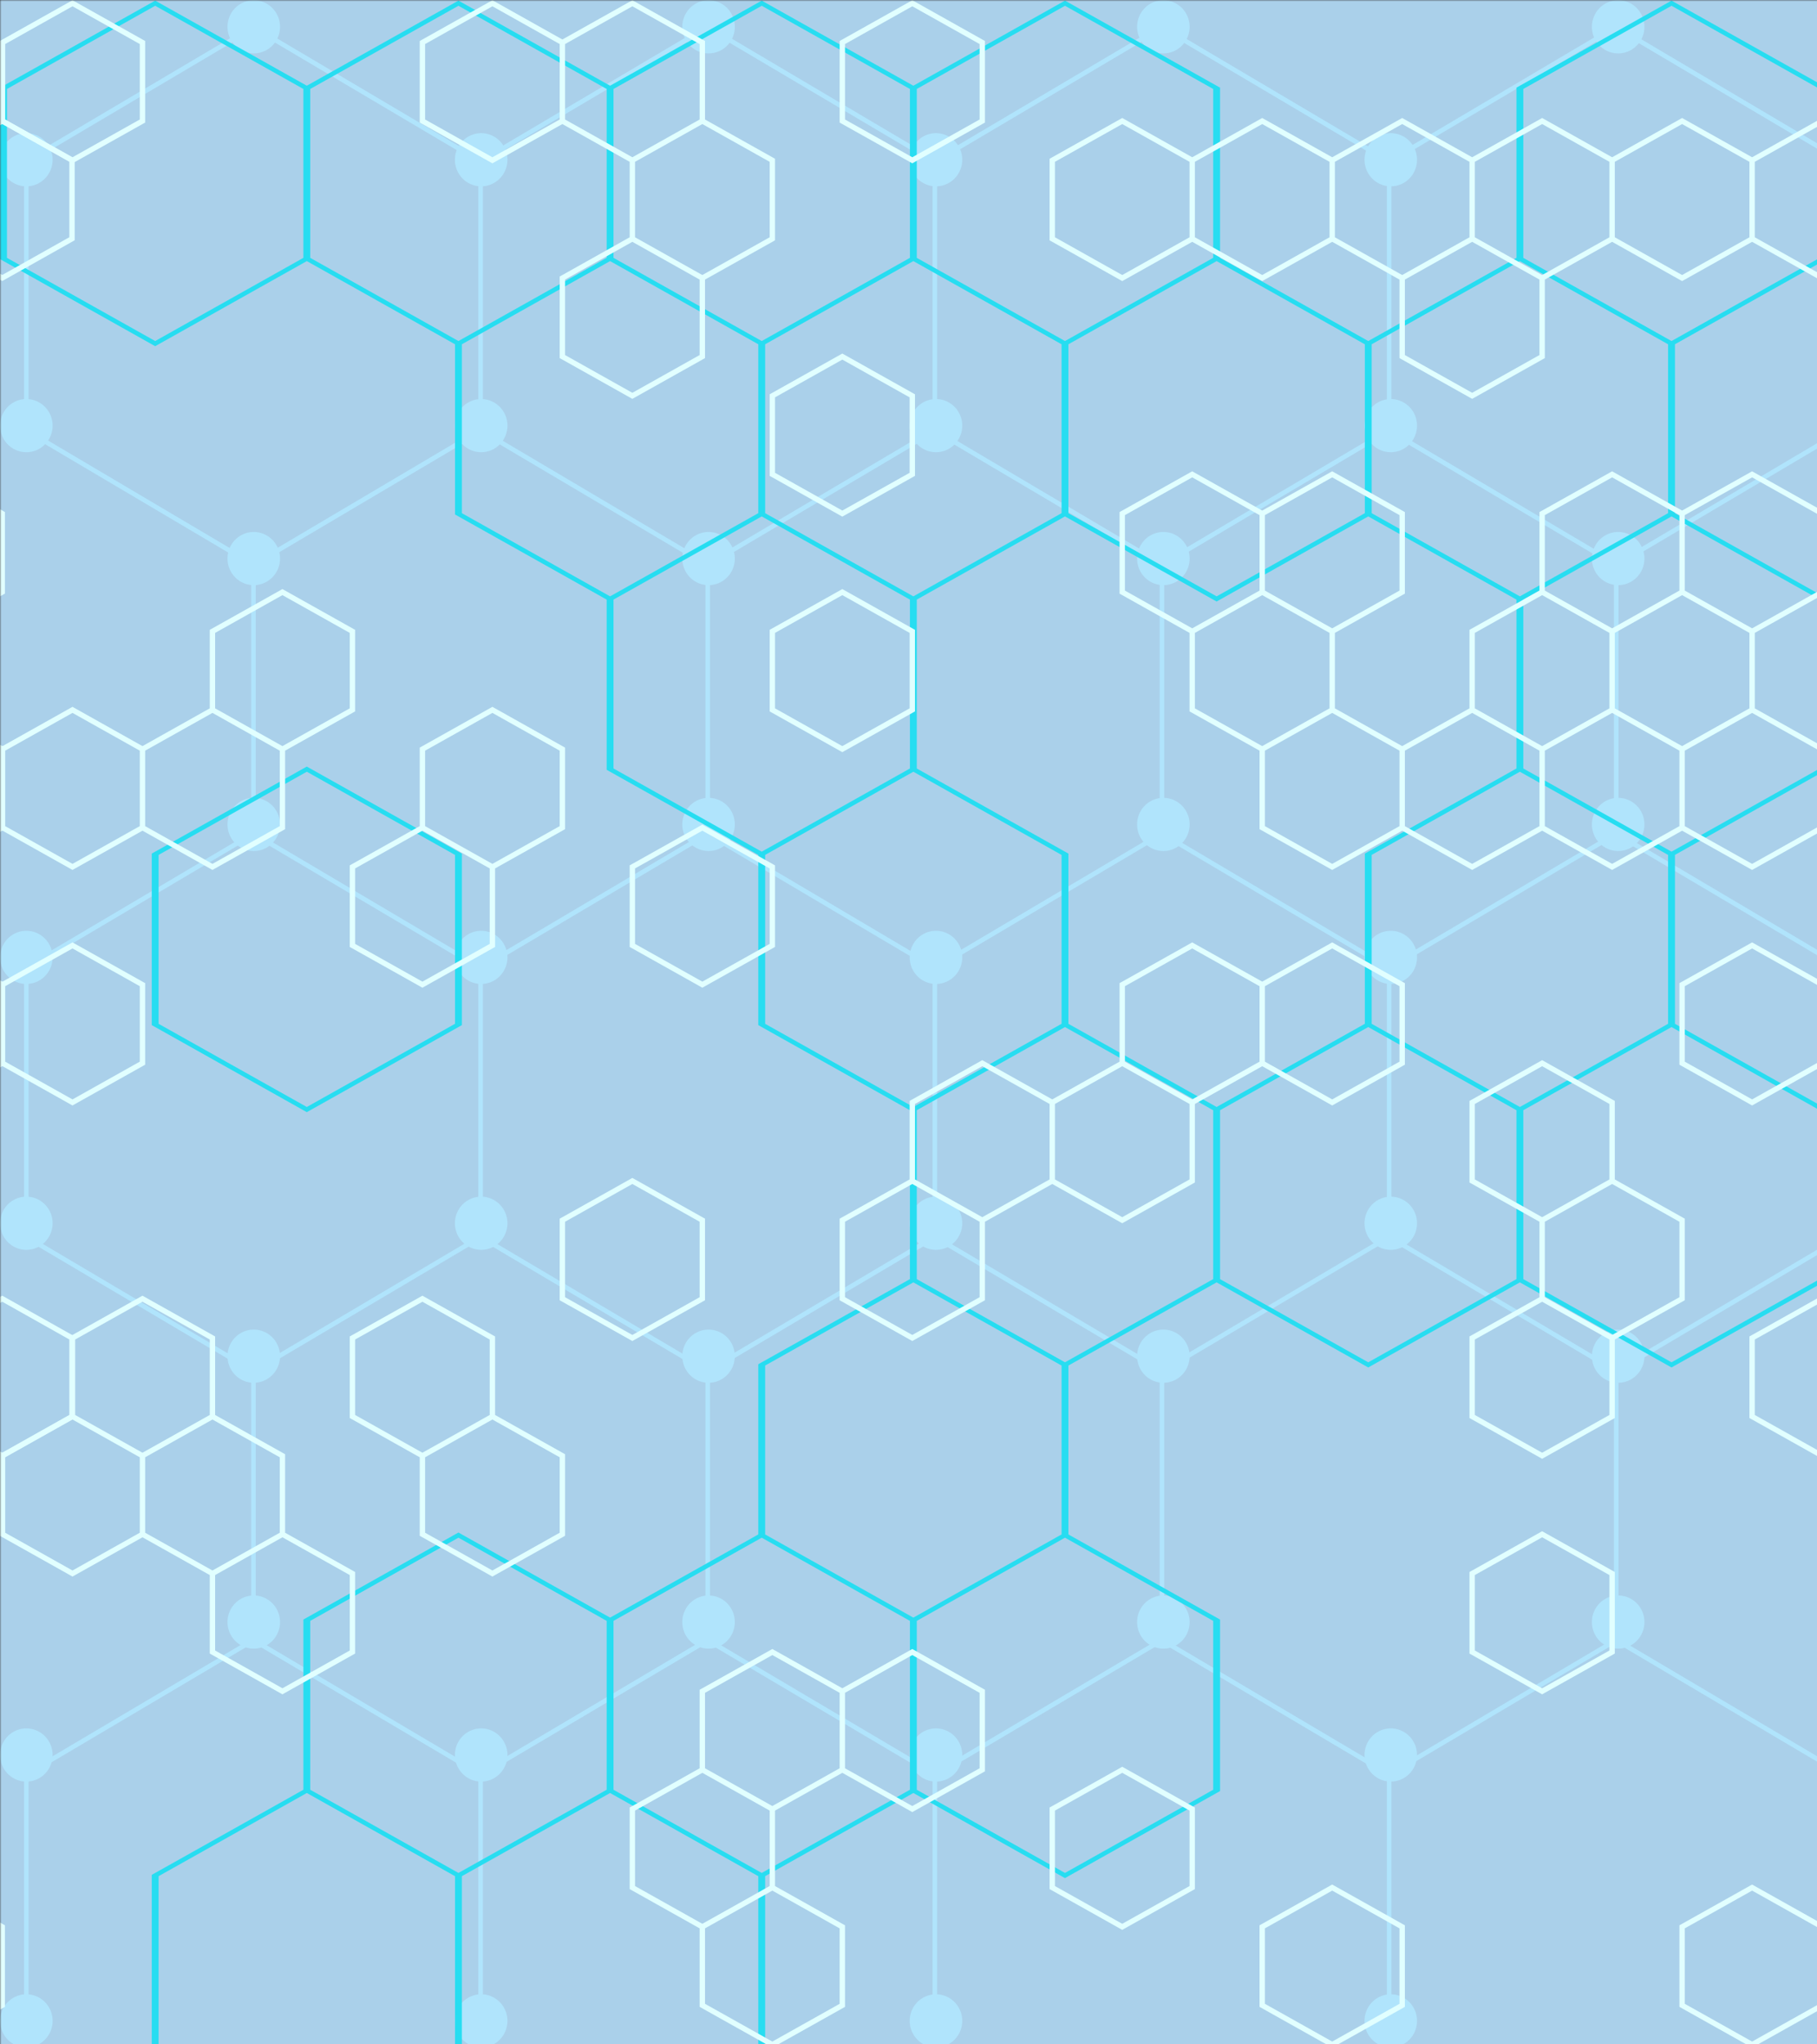 <?xml version="1.0" encoding="UTF-8" standalone="no"?>
<!-- Created with Inkscape (http://www.inkscape.org/) -->

<svg
        width="640"
        height="720"
        viewBox="0 0 169.333 190.5"
        version="1.1"
        id="svg1"
        sodipodi:docname="bgLight.svg"
        xml:space="preserve"
        inkscape:version="1.3.2 (091e20e, 2023-11-25, custom)"
        xmlns:inkscape="http://www.inkscape.org/namespaces/inkscape"
        xmlns:sodipodi="http://sodipodi.sourceforge.net/DTD/sodipodi-0.dtd"
        xmlns="http://www.w3.org/2000/svg"
><rect x="0" y="0" width="169.333" height="190.5" fill="#333333" stroke="none"/><sodipodi:namedview
     id="namedview1"
     pagecolor="#ffffff"
     bordercolor="#000000"
     borderopacity="0.25"
     inkscape:showpageshadow="false"
     inkscape:pageopacity="0.0"
     inkscape:pagecheckerboard="0"
     inkscape:deskcolor="#d1d1d1"
     inkscape:document-units="px"
     inkscape:zoom="0.72426347"
     inkscape:cx="396.26464"
     inkscape:cy="450.8028"
     inkscape:window-width="1920"
     inkscape:window-height="1009"
     inkscape:window-x="1072"
     inkscape:window-y="532"
     inkscape:window-maximized="1"
     inkscape:current-layer="layer1"
     showborder="false"
     borderlayer="false"
     shape-rendering="auto" /><defs
     id="defs1"><mask
       id="SvgjsMask2054"><rect
         width="640"
         height="720"
         fill="#ffffff"
         id="rect4"
         x="0"
         y="0" /></mask><linearGradient
       x1="-20.032"
       y1="20.016"
       x2="660.032"
       y2="699.984"
       gradientUnits="userSpaceOnUse"
       id="SvgjsLinearGradient2055"><stop
         stop-color="rgba(0, 35, 80, 0.91)"
         offset="0"
         id="stop4"
         style="stop-color:#450583;stop-opacity:1;" /><stop
         stop-color="rgba(52, 98, 158, 0.56)"
         offset="1"
         id="stop5" /></linearGradient></defs><g
     inkscape:label="Laag 1"
     inkscape:groupmode="layer"
     id="layer1"
     sodipodi:insensitive="true"
     transform="translate(-20.361,-53.25)"><g
       mask="url(#SvgjsMask2054)"
       fill="none"
       id="g4"
       transform="matrix(0.265,0,0,0.265,20.361,53.25)"><rect
         width="640"
         height="720"
         x="0"
         y="0"
         fill="#0e2a47"
         id="rect1"
         style="fill:#aad0ea;fill-opacity:1" /><g
         id="g5"
         transform="matrix(0.802,0,0,0.822,89.134,104.066)"
         inkscape:label="g5"
         style="display:inline"><path
           d="m 0,-115 99.6,57.5 v 115 L 0,115 -99.6,57.5 v -115 z M 99.6,57.5 199.19,115 V 230 L 99.6,287.5 0,230 V 115 Z M 0,230 99.6,287.5 v 115 L 0,460 -99.6,402.5 v -115 z M 99.6,402.5 199.19,460 V 575 L 99.6,632.5 0,575 V 460 Z M 0,575 99.6,632.5 v 115 L 0,805 -99.6,747.5 v -115 z m 199.19,-690 99.6,57.5 v 115 L 199.19,115 99.6,57.5 v -115 z m 99.6,172.5 99.59,57.5 V 230 L 298.79,287.5 199.19,230 V 115 Z m -99.6,172.5 99.6,57.5 v 115 L 199.19,460 99.6,402.5 v -115 z m 99.6,172.5 99.59,57.5 V 575 L 298.79,632.5 199.19,575 V 460 Z m -99.6,172.5 99.6,57.5 v 115 L 199.19,805 99.6,747.5 v -115 z m 199.19,-690 99.6,57.5 v 115 L 398.38,115 298.79,57.5 v -115 z m 99.6,172.5 99.59,57.5 V 230 L 497.98,287.5 398.38,230 V 115 Z m -99.6,172.5 99.6,57.5 v 115 l -99.6,57.5 -99.59,-57.5 v -115 z m 99.6,172.5 99.59,57.5 V 575 L 497.98,632.5 398.38,575 V 460 Z m -99.6,172.5 99.6,57.5 v 115 l -99.6,57.5 -99.59,-57.5 v -115 z m 199.19,-690 99.6,57.5 v 115 L 597.57,115 497.98,57.5 v -115 z m 99.6,172.5 99.6,57.5 v 115 l -99.6,57.5 -99.6,-57.5 V 115 Z m -99.6,172.5 99.6,57.5 v 115 l -99.6,57.5 -99.59,-57.5 v -115 z m 99.6,172.5 99.6,57.5 v 115 l -99.6,57.5 -99.6,-57.5 V 460 Z m -99.6,172.5 99.6,57.5 v 115 l -99.6,57.5 -99.59,-57.5 v -115 z"
           stroke="#03305d"
           stroke-width="2"
           id="path2"
           style="stroke:#b0e4fc;stroke-opacity:1" /><path
           d="m -11.381,-115.127 a 11.514,11.373 0 1 0 23.028,0 11.514,11.373 0 1 0 -23.028,0 z m 99.719,56.867 a 11.514,11.373 0 1 0 23.028,0 11.514,11.373 0 1 0 -23.028,0 z m 0,113.735 a 11.514,11.373 0 1 0 23.028,0 11.514,11.373 0 1 0 -23.028,0 z M -11.381,112.343 a 11.514,11.373 0 1 0 23.028,0 11.514,11.373 0 1 0 -23.028,0 z M -111.1,55.476 a 11.514,11.373 0 1 0 23.028,0 11.514,11.373 0 1 0 -23.028,0 z m 0,-113.735 a 11.514,11.373 0 1 0 23.028,0 11.514,11.373 0 1 0 -23.028,0 z M 188.048,112.343 a 11.514,11.373 0 1 0 23.028,0 11.514,11.373 0 1 0 -23.028,0 z m 0,113.735 a 11.514,11.373 0 1 0 23.028,0 11.514,11.373 0 1 0 -23.028,0 z M 88.339,282.945 a 11.514,11.373 0 1 0 23.028,0 11.514,11.373 0 1 0 -23.028,0 z m -99.719,-56.867 a 11.514,11.373 0 1 0 23.028,0 11.514,11.373 0 1 0 -23.028,0 z M 88.339,396.68 a 11.514,11.373 0 1 0 23.028,0 11.514,11.373 0 1 0 -23.028,0 z m -99.719,56.867 a 11.514,11.373 0 1 0 23.028,0 11.514,11.373 0 1 0 -23.028,0 z M -111.1,396.68 a 11.514,11.373 0 1 0 23.028,0 11.514,11.373 0 1 0 -23.028,0 z m 0,-113.735 a 11.514,11.373 0 1 0 23.028,0 11.514,11.373 0 1 0 -23.028,0 z m 299.148,170.602 a 11.514,11.373 0 1 0 23.028,0 11.514,11.373 0 1 0 -23.028,0 z m 0,113.735 a 11.514,11.373 0 1 0 23.028,0 11.514,11.373 0 1 0 -23.028,0 z m -99.709,56.867 a 11.514,11.373 0 1 0 23.028,0 11.514,11.373 0 1 0 -23.028,0 z m -99.719,-56.867 a 11.514,11.373 0 1 0 23.028,0 11.514,11.373 0 1 0 -23.028,0 z m 99.719,170.602 a 11.514,11.373 0 1 0 23.028,0 11.514,11.373 0 1 0 -23.028,0 z m -99.719,56.867 a 11.514,11.373 0 1 0 23.028,0 11.514,11.373 0 1 0 -23.028,0 z M -111.1,737.885 a 11.514,11.373 0 1 0 23.028,0 11.514,11.373 0 1 0 -23.028,0 z m 0,-113.735 a 11.514,11.373 0 1 0 23.028,0 11.514,11.373 0 1 0 -23.028,0 z m 299.148,-739.276 a 11.514,11.373 0 1 0 23.028,0 11.514,11.373 0 1 0 -23.028,0 z m 99.719,56.867 a 11.514,11.373 0 1 0 23.028,0 11.514,11.373 0 1 0 -23.028,0 z m 0,113.735 a 11.514,11.373 0 1 0 23.028,0 11.514,11.373 0 1 0 -23.028,0 z m 99.709,56.867 a 11.514,11.373 0 1 0 23.028,0 11.514,11.373 0 1 0 -23.028,0 z m 0,113.735 a 11.514,11.373 0 1 0 23.028,0 11.514,11.373 0 1 0 -23.028,0 z m -99.709,56.867 a 11.514,11.373 0 1 0 23.028,0 11.514,11.373 0 1 0 -23.028,0 z m 0,113.735 a 11.514,11.373 0 1 0 23.028,0 11.514,11.373 0 1 0 -23.028,0 z m 99.709,56.867 a 11.514,11.373 0 1 0 23.028,0 11.514,11.373 0 1 0 -23.028,0 z m 0,113.735 a 11.514,11.373 0 1 0 23.028,0 11.514,11.373 0 1 0 -23.028,0 z m -99.709,56.867 a 11.514,11.373 0 1 0 23.028,0 11.514,11.373 0 1 0 -23.028,0 z m 0,113.735 a 11.514,11.373 0 1 0 23.028,0 11.514,11.373 0 1 0 -23.028,0 z m -99.719,56.867 a 11.514,11.373 0 1 0 23.028,0 11.514,11.373 0 1 0 -23.028,0 z m 199.429,-909.878 a 11.514,11.373 0 1 0 23.028,0 11.514,11.373 0 1 0 -23.028,0 z m 99.719,56.867 a 11.514,11.373 0 1 0 23.028,0 11.514,11.373 0 1 0 -23.028,0 z m 0,113.735 a 11.514,11.373 0 1 0 23.028,0 11.514,11.373 0 1 0 -23.028,0 z m 99.709,56.867 a 11.514,11.373 0 1 0 23.028,0 11.514,11.373 0 1 0 -23.028,0 z m 0,113.735 a 11.514,11.373 0 1 0 23.028,0 11.514,11.373 0 1 0 -23.028,0 z m -99.709,56.867 a 11.514,11.373 0 1 0 23.028,0 11.514,11.373 0 1 0 -23.028,0 z m 0,113.735 a 11.514,11.373 0 1 0 23.028,0 11.514,11.373 0 1 0 -23.028,0 z m 99.709,56.867 a 11.514,11.373 0 1 0 23.028,0 11.514,11.373 0 1 0 -23.028,0 z m 0,113.735 a 11.514,11.373 0 1 0 23.028,0 11.514,11.373 0 1 0 -23.028,0 z m -99.709,56.867 a 11.514,11.373 0 1 0 23.028,0 11.514,11.373 0 1 0 -23.028,0 z m 0,113.735 a 11.514,11.373 0 1 0 23.028,0 11.514,11.373 0 1 0 -23.028,0 z m -99.719,56.867 a 11.514,11.373 0 1 0 23.028,0 11.514,11.373 0 1 0 -23.028,0 z m 199.429,-909.878 a 11.514,11.373 0 1 0 23.028,0 11.514,11.373 0 1 0 -23.028,0 z m 99.719,56.867 a 11.514,11.373 0 1 0 23.028,0 11.514,11.373 0 1 0 -23.028,0 z m 0,113.735 a 11.514,11.373 0 1 0 23.028,0 11.514,11.373 0 1 0 -23.028,0 z m 99.719,56.867 a 11.514,11.373 0 1 0 23.028,0 11.514,11.373 0 1 0 -23.028,0 z m 0,113.735 a 11.514,11.373 0 1 0 23.028,0 11.514,11.373 0 1 0 -23.028,0 z M 686.625,282.945 a 11.514,11.373 0 1 0 23.028,0 11.514,11.373 0 1 0 -23.028,0 z m 0,113.735 a 11.514,11.373 0 1 0 23.028,0 11.514,11.373 0 1 0 -23.028,0 z m 99.719,56.867 a 11.514,11.373 0 1 0 23.028,0 11.514,11.373 0 1 0 -23.028,0 z m 0,113.735 a 11.514,11.373 0 1 0 23.028,0 11.514,11.373 0 1 0 -23.028,0 z m -99.719,56.867 a 11.514,11.373 0 1 0 23.028,0 11.514,11.373 0 1 0 -23.028,0 z m 0,113.735 a 11.514,11.373 0 1 0 23.028,0 11.514,11.373 0 1 0 -23.028,0 z m -99.719,56.867 a 11.514,11.373 0 1 0 23.028,0 11.514,11.373 0 1 0 -23.028,0 z"
           fill="#03305d"
           id="path3"
           style="fill:#b0e4fc;fill-opacity:1;stroke:none;stroke-width:0.995;stroke-opacity:1" /></g><g
         id="g12"
         style="display:inline;fill:none;stroke:#0645cf;stroke-opacity:1"
         transform="matrix(0.998,0,0,0.503,4.0557462e-5,362)"><path
           d="m 54.682,-717.448 53.433,59.495 v 118.99 L 54.682,-479.468 1.249,-538.963 v -118.99 z m 53.433,535.457 53.433,59.495 V -3.506 L 108.115,55.989 54.682,-3.506 V -122.496 Z m 0,713.942 53.433,59.495 V 710.436 L 108.115,769.931 54.682,710.436 V 591.445 Z m 53.433,-1249.399 53.433,59.495 v 118.99 l -53.433,59.495 -53.433,-59.495 v -118.99 z m 53.433,178.486 53.433,59.495 v 118.991 l -53.433,59.495 -53.433,-59.495 v -118.991 z m -53.433,892.428 53.433,59.495 V 531.951 L 161.547,591.445 108.115,531.951 V 412.96 Z m 53.433,178.486 53.433,59.495 V 710.436 L 214.98,769.931 161.547,710.436 V 591.445 Z m 53.433,-1249.399 53.433,59.495 v 118.99 l -53.433,59.495 -53.433,-59.495 v -118.99 z m 53.433,178.486 53.433,59.495 v 118.991 l -53.433,59.495 -53.433,-59.495 v -118.991 z m -53.433,178.486 53.433,59.495 v 118.99 l -53.433,59.495 -53.433,-59.495 V -300.982 Z m 53.433,178.486 53.433,59.495 V -3.506 L 321.845,55.989 268.413,-3.506 V -122.496 Z m 0,356.971 53.433,59.496 v 118.99 l -53.433,59.495 -53.433,-59.495 V 234.475 Z m -53.433,178.486 53.433,59.495 v 118.99 l -53.433,59.495 -53.433,-59.495 V 412.96 Z m 106.865,-1070.913 53.433,59.495 v 118.99 l -53.433,59.495 -53.433,-59.495 v -118.99 z m 53.433,178.486 53.433,59.495 v 118.991 l -53.433,59.495 -53.433,-59.495 v -118.991 z m -53.433,535.457 53.433,59.495 V 174.979 l -53.433,59.496 -53.433,-59.496 V 55.989 Z m 0,356.971 53.433,59.495 v 118.99 l -53.433,59.495 -53.433,-59.495 V 412.96 Z m 160.298,-892.428 53.433,59.495 v 118.991 l -53.433,59.495 -53.433,-59.495 v -118.991 z m 0,356.971 53.433,59.495 V -3.506 L 535.576,55.989 482.144,-3.506 V -122.496 Z M 482.144,-3.506 535.576,55.989 V 174.979 l -53.433,59.496 -53.433,-59.496 V 55.989 Z M 589.009,-717.448 l 53.433,59.495 v 118.99 l -53.433,59.495 -53.433,-59.495 v -118.99 z m 0,356.971 53.433,59.495 v 118.99 l -53.433,59.495 -53.433,-59.495 V -300.982 Z m 0,356.971 53.433,59.495 V 174.979 L 589.009,234.475 535.576,174.979 V 55.989 Z"
           stroke="url(&quot;#SvgjsLinearGradient2055&quot;)"
           stroke-width="2.413"
           id="use11-6"
           style="display:inline;fill:none;fill-opacity:1;stroke:#27ddf1;stroke-opacity:1"
           inkscape:tile-x0="-410"
           inkscape:tile-y0="285.99999" /></g><g
         id="g37"
         style="display:inline;fill:none;fill-opacity:0.244;stroke:#3273e4;stroke-opacity:1"
         transform="matrix(0.997,0,0,0.979,1.794,0.011)"><path
           d="M 23.772,1.161 48.456,15.261 V 43.461 L 23.772,57.561 -0.913,43.461 V 15.261 Z m 0,253.8 24.684,14.1 v 28.201 l -24.684,14.099 -24.684,-14.099 v -28.201 z m 0,84.6 24.684,14.099 v 28.2 l -24.684,14.099 -24.684,-14.099 v -28.2 z m 24.684,126.9 24.684,14.1 v 28.2 l -24.684,14.1 -24.684,-14.1 v -28.2 z m -24.684,42.3 24.684,14.1 v 28.2 l -24.684,14.1 -24.684,-14.1 v -28.2 z m 74.052,-296.1 24.693,14.1 v 28.2 L 97.824,269.06 73.14,254.961 v -28.2 z m -24.684,42.3 24.684,14.1 v 28.201 L 73.14,311.36 48.456,297.261 v -28.201 z m 0,253.8 24.684,14.1 v 28.2 L 73.14,565.161 48.456,551.061 v -28.2 z m 24.684,42.3 24.693,14.1 v 28.2 L 97.824,607.461 73.14,593.36 v -28.2 z m 49.378,-253.799 24.684,14.099 v 28.201 l -24.684,14.099 -24.684,-14.099 v -28.201 z m 0,169.2 24.684,14.1 v 28.2 l -24.684,14.1 -24.684,-14.1 V 480.56 Z M 171.886,1.161 196.57,15.261 V 43.461 L 171.886,57.561 147.202,43.461 V 15.261 Z m 0,253.8 24.685,14.1 v 28.201 l -24.685,14.099 -24.684,-14.099 v -28.201 z m 0,253.8 24.685,14.1 v 28.2 l -24.685,14.1 -24.684,-14.1 V 522.861 Z M 221.254,1.161 245.938,15.261 V 43.461 L 221.254,57.561 196.57,43.461 V 15.261 Z M 245.938,43.461 270.632,57.561 V 85.761 L 245.938,99.861 221.254,85.761 V 57.561 Z m -24.684,42.3 24.684,14.1 v 28.2 l -24.684,14.1 -24.684,-14.1 V 99.861 Z m 24.684,211.5 24.693,14.099 v 28.201 l -24.693,14.099 -24.684,-14.099 v -28.201 z m -24.684,126.9 24.684,14.099 v 28.201 l -24.684,14.1 -24.684,-14.1 v -28.201 z m 24.684,211.499 24.693,14.1 v 28.2 l -24.693,14.101 -24.684,-14.101 v -28.2 z m 49.378,-507.6 24.684,14.1 v 28.2 l -24.684,14.1 -24.684,-14.1 v -28.2 z m 0,84.6 24.684,14.1 v 28.2 l -24.684,14.1 -24.684,-14.1 v -28.2 z m -24.684,380.7 24.684,14.1 v 28.2 l -24.684,14.1 -24.693,-14.1 v -28.2 z m 0,84.6 24.684,14.101 v 28.199 L 270.632,734.36 245.938,720.26 V 692.061 Z M 320,1.161 344.685,15.261 V 43.461 L 320,57.561 295.316,43.461 V 15.261 Z m 24.685,380.7 24.684,14.099 v 28.201 l -24.684,14.099 -24.685,-14.099 v -28.201 z m -24.685,42.3 24.685,14.099 v 28.201 l -24.685,14.1 -24.684,-14.1 v -28.201 z m 0,169.2 24.685,14.1 v 28.2 l -24.685,14.1 -24.684,-14.1 V 607.461 Z M 394.053,43.461 418.737,57.561 V 85.761 L 394.053,99.861 369.368,85.761 V 57.561 Z m 0,338.4 24.684,14.099 v 28.201 l -24.684,14.099 -24.684,-14.099 v -28.201 z m 0,253.799 24.684,14.1 v 28.2 L 394.053,692.061 369.368,677.96 V 649.76 Z M 443.43,43.461 468.114,57.561 V 85.761 L 443.43,99.861 418.737,85.761 V 57.561 Z m -24.694,126.9 24.694,14.1 v 28.2 l -24.694,14.1 -24.684,-14.1 v -28.2 z m 24.694,42.3 24.684,14.1 v 28.2 l -24.684,14.1 -24.694,-14.1 v -28.2 z m -24.694,126.901 24.694,14.099 v 28.2 l -24.694,14.099 -24.684,-14.099 v -28.2 z M 492.799,43.461 517.483,57.561 V 85.761 L 492.799,99.861 468.114,85.761 V 57.561 Z m -24.684,126.9 24.684,14.1 v 28.2 l -24.684,14.1 -24.684,-14.1 v -28.2 z m 0,84.6 24.684,14.1 v 28.201 l -24.684,14.099 -24.684,-14.099 v -28.201 z m 0,84.6 24.684,14.099 v 28.2 l -24.684,14.099 -24.684,-14.099 v -28.2 z m 0,338.399 24.684,14.101 v 28.199 L 468.114,734.36 443.43,720.26 V 692.061 Z M 542.167,43.461 566.851,57.561 V 85.761 L 542.167,99.861 517.483,85.761 V 57.561 Z m -24.684,42.3 24.684,14.1 v 28.2 l -24.684,14.1 -24.684,-14.1 V 99.861 Z m 24.684,126.9 24.684,14.1 v 28.2 l -24.684,14.1 -24.684,-14.1 v -28.2 z m -24.684,42.3 24.684,14.1 v 28.201 l -24.684,14.099 -24.684,-14.099 v -28.201 z m 24.684,126.9 24.684,14.099 v 28.201 l -24.684,14.099 -24.684,-14.099 v -28.201 z m 0,84.6 24.684,14.1 v 28.2 l -24.684,14.1 -24.684,-14.1 v -28.2 z m 0,84.6 24.684,14.1 v 28.2 l -24.684,14.1 -24.684,-14.1 V 565.161 Z M 591.535,43.461 616.229,57.561 V 85.761 L 591.535,99.861 566.851,85.761 V 57.561 Z M 566.851,170.361 l 24.684,14.1 v 28.2 L 566.851,226.761 542.167,212.66 v -28.2 z m 24.684,42.3 24.694,14.1 v 28.2 L 591.535,269.06 566.851,254.961 v -28.2 z m -24.684,42.3 24.684,14.1 v 28.201 L 566.851,311.36 542.167,297.261 v -28.201 z m 0,169.2 24.684,14.099 v 28.201 L 566.851,480.56 542.167,466.461 V 438.26 Z M 640.913,43.461 665.597,57.561 V 85.761 L 640.913,99.861 616.229,85.761 V 57.561 Z m -24.684,126.9 24.684,14.1 v 28.2 l -24.684,14.1 -24.694,-14.1 v -28.2 z m 0,84.6 24.684,14.1 v 28.201 l -24.684,14.099 -24.694,-14.099 v -28.201 z m 0,84.6 24.684,14.099 v 28.2 l -24.684,14.099 -24.694,-14.099 v -28.2 z m 24.684,126.9 24.685,14.1 v 28.2 l -24.685,14.1 -24.684,-14.1 v -28.2 z m -24.684,211.499 24.684,14.101 v 28.199 L 616.229,734.36 591.535,720.26 v -28.199 z"
           stroke="rgba(6, 80, 156, 0.93)"
           stroke-width="1.89"
           id="path4"
           style="display:inline;fill:none;fill-opacity:0.244;stroke:#e1ffff;stroke-opacity:1"
           inkscape:tile-cx="320.85"
           inkscape:tile-cy="367.69111"
           inkscape:tile-w="641.69999"
           inkscape:tile-h="735.39448"
           inkscape:tile-x0="3.8114319e-08"
           inkscape:tile-y0="-0.0061283841" /><path
           d="m -616.204,1.14 24.606,14.1 v 28.201 l -24.606,14.1 -24.606,-14.1 V 15.24 Z m 0,253.805 24.606,14.1 v 28.201 l -24.606,14.1 -24.606,-14.1 v -28.201 z m 0,84.602 24.606,14.1 v 28.201 l -24.606,14.1 -24.606,-14.1 V 353.646 Z m 24.606,126.902 24.606,14.1 v 28.201 l -24.606,14.101 -24.606,-14.101 v -28.201 z m -24.606,42.301 24.606,14.101 v 28.2 l -24.606,14.1 -24.606,-14.1 v -28.2 z m 73.819,-296.106 24.616,14.1 v 28.201 l -24.616,14.1 -24.606,-14.1 v -28.201 z m -24.606,42.301 24.606,14.1 v 28.201 l -24.606,14.1 -24.606,-14.1 v -28.201 z m 0,253.805 24.606,14.101 v 28.2 l -24.606,14.1 -24.606,-14.1 v -28.2 z m 24.606,42.301 24.616,14.1 v 28.2 l -24.616,14.101 -24.606,-14.101 v -28.2 z m 49.222,-253.804 24.606,14.1 v 28.201 L -493.162,353.646 -517.769,339.546 v -28.201 z m 0,169.203 24.606,14.1 v 28.201 l -24.606,14.101 -24.607,-14.101 V 480.549 Z M -468.556,1.14 -443.949,15.24 v 28.201 l -24.607,14.1 -24.606,-14.1 V 15.24 Z m 0,253.805 24.607,14.1 v 28.201 l -24.607,14.1 -24.606,-14.1 v -28.201 z m 0,253.805 24.607,14.101 v 28.2 l -24.607,14.1 -24.606,-14.1 V 522.85 Z M -419.343,1.14 -394.737,15.24 V 43.44 L -419.343,57.541 -443.949,43.44 V 15.24 Z m 24.606,42.301 24.616,14.1 v 28.201 l -24.616,14.1 -24.606,-14.1 V 57.541 Z m -24.606,42.301 24.606,14.1 v 28.2 l -24.606,14.101 -24.606,-14.101 V 99.841 Z m 24.606,211.504 24.616,14.1 v 28.201 l -24.616,14.1 -24.606,-14.1 v -28.201 z m -24.606,126.902 24.606,14.1 v 28.201 l -24.606,14.1 -24.606,-14.1 v -28.201 z m 24.606,211.504 24.616,14.101 v 28.2 l -24.616,14.101 -24.606,-14.101 v -28.2 z m 49.222,-507.61 24.606,14.101 v 28.2 l -24.606,14.1 -24.607,-14.1 v -28.2 z m 0,84.602 24.606,14.1 v 28.201 l -24.606,14.1 -24.607,-14.1 v -28.201 z m -24.607,380.707 24.607,14.101 v 28.2 l -24.607,14.101 -24.616,-14.101 v -28.2 z m 0,84.601 24.607,14.101 v 28.2 l -24.607,14.101 -24.616,-14.101 V 692.053 Z M -320.908,1.14 -296.301,15.24 V 43.44 L -320.908,57.541 -345.514,43.44 V 15.24 Z m 24.607,380.707 24.606,14.1 v 28.201 l -24.606,14.1 -24.607,-14.1 v -28.201 z m -24.607,42.301 24.607,14.1 v 28.201 l -24.607,14.1 -24.606,-14.1 v -28.201 z m 0,169.203 24.607,14.101 v 28.2 l -24.607,14.101 -24.606,-14.101 v -28.2 z m 73.82,-549.91 24.606,14.1 v 28.201 l -24.606,14.1 -24.607,-14.1 V 57.541 Z m 0,338.407 24.606,14.1 v 28.201 l -24.606,14.1 -24.607,-14.1 v -28.201 z m 0,253.804 24.606,14.101 v 28.2 l -24.606,14.101 -24.607,-14.101 v -28.2 z m 49.222,-592.211 24.606,14.1 v 28.201 l -24.606,14.1 -24.616,-14.1 V 57.541 Z m -24.616,126.902 24.616,14.1 v 28.2 l -24.616,14.1 -24.606,-14.1 v -28.2 z m 24.616,42.301 24.606,14.1 v 28.201 l -24.606,14.1 -24.616,-14.1 v -28.201 z m -24.616,126.903 24.616,14.1 v 28.201 l -24.616,14.1 -24.606,-14.1 V 353.646 Z m 73.829,-296.106 24.606,14.1 v 28.201 l -24.606,14.1 -24.607,-14.1 V 57.541 Z m -24.607,126.902 24.607,14.1 v 28.2 l -24.607,14.1 -24.606,-14.1 v -28.2 z m 0,84.602 24.607,14.1 v 28.201 l -24.607,14.1 -24.606,-14.1 v -28.201 z m 0,84.602 24.607,14.1 v 28.201 l -24.607,14.1 -24.606,-14.1 V 353.646 Z m 0,338.406 24.607,14.101 v 28.2 l -24.607,14.101 -24.606,-14.101 V 692.053 Z M -99.441,43.44 -74.835,57.541 V 85.741 L -99.441,99.841 -124.047,85.741 V 57.541 Z m -24.607,42.301 24.607,14.1 v 28.2 l -24.607,14.101 -24.606,-14.101 V 99.841 Z m 24.607,126.902 24.606,14.1 v 28.201 l -24.606,14.1 -24.607,-14.1 v -28.201 z m -24.607,42.301 24.607,14.1 v 28.201 l -24.607,14.1 -24.606,-14.1 v -28.201 z m 24.607,126.903 24.606,14.1 v 28.201 l -24.606,14.1 -24.607,-14.1 v -28.201 z m 0,84.602 24.606,14.1 v 28.201 l -24.606,14.101 -24.607,-14.101 v -28.201 z m 0,84.602 24.606,14.1 v 28.2 L -99.441,607.451 -124.047,593.351 V 565.15 Z M -50.228,43.44 -25.612,57.541 V 85.741 L -50.228,99.841 -74.835,85.741 V 57.541 Z m -24.606,126.902 24.606,14.1 v 28.2 l -24.606,14.1 -24.606,-14.1 v -28.2 z m 24.606,42.301 24.616,14.1 v 28.201 l -24.616,14.1 -24.606,-14.1 v -28.201 z m -24.606,42.301 24.606,14.1 v 28.201 l -24.606,14.1 -24.606,-14.1 v -28.201 z m 0,169.203 24.606,14.1 v 28.201 l -24.606,14.1 -24.606,-14.1 V 438.247 Z M -1.006,43.44 23.601,57.541 V 85.741 L -1.006,99.841 -25.612,85.741 V 57.541 Z M -25.612,170.343 -1.006,184.443 v 28.2 l -24.606,14.1 -24.616,-14.1 v -28.2 z m 0,84.602 24.606,14.1 V 297.246 L -25.612,311.345 -50.228,297.246 v -28.201 z m 0,84.602 24.606,14.1 v 28.201 L -25.612,395.947 -50.228,381.847 V 353.646 Z m 24.606,126.902 24.607,14.1 v 28.201 L -1.006,522.85 -25.612,508.749 V 480.549 Z M -25.612,677.952 -1.006,692.053 v 28.2 L -25.612,734.354 -50.228,720.253 V 692.053 Z"
           stroke="rgba(6, 80, 156, 0.93)"
           stroke-width="1.887"
           id="path4-9"
           style="display:inline;fill:none;fill-opacity:0.244;stroke:#e1ffff;stroke-opacity:1"
           inkscape:tile-cx="320.85"
           inkscape:tile-cy="367.69111"
           inkscape:tile-w="641.69999"
           inkscape:tile-h="735.39448"
           inkscape:tile-x0="3.8114319e-08"
           inkscape:tile-y0="-0.0061283841" /></g></g></g></svg>
